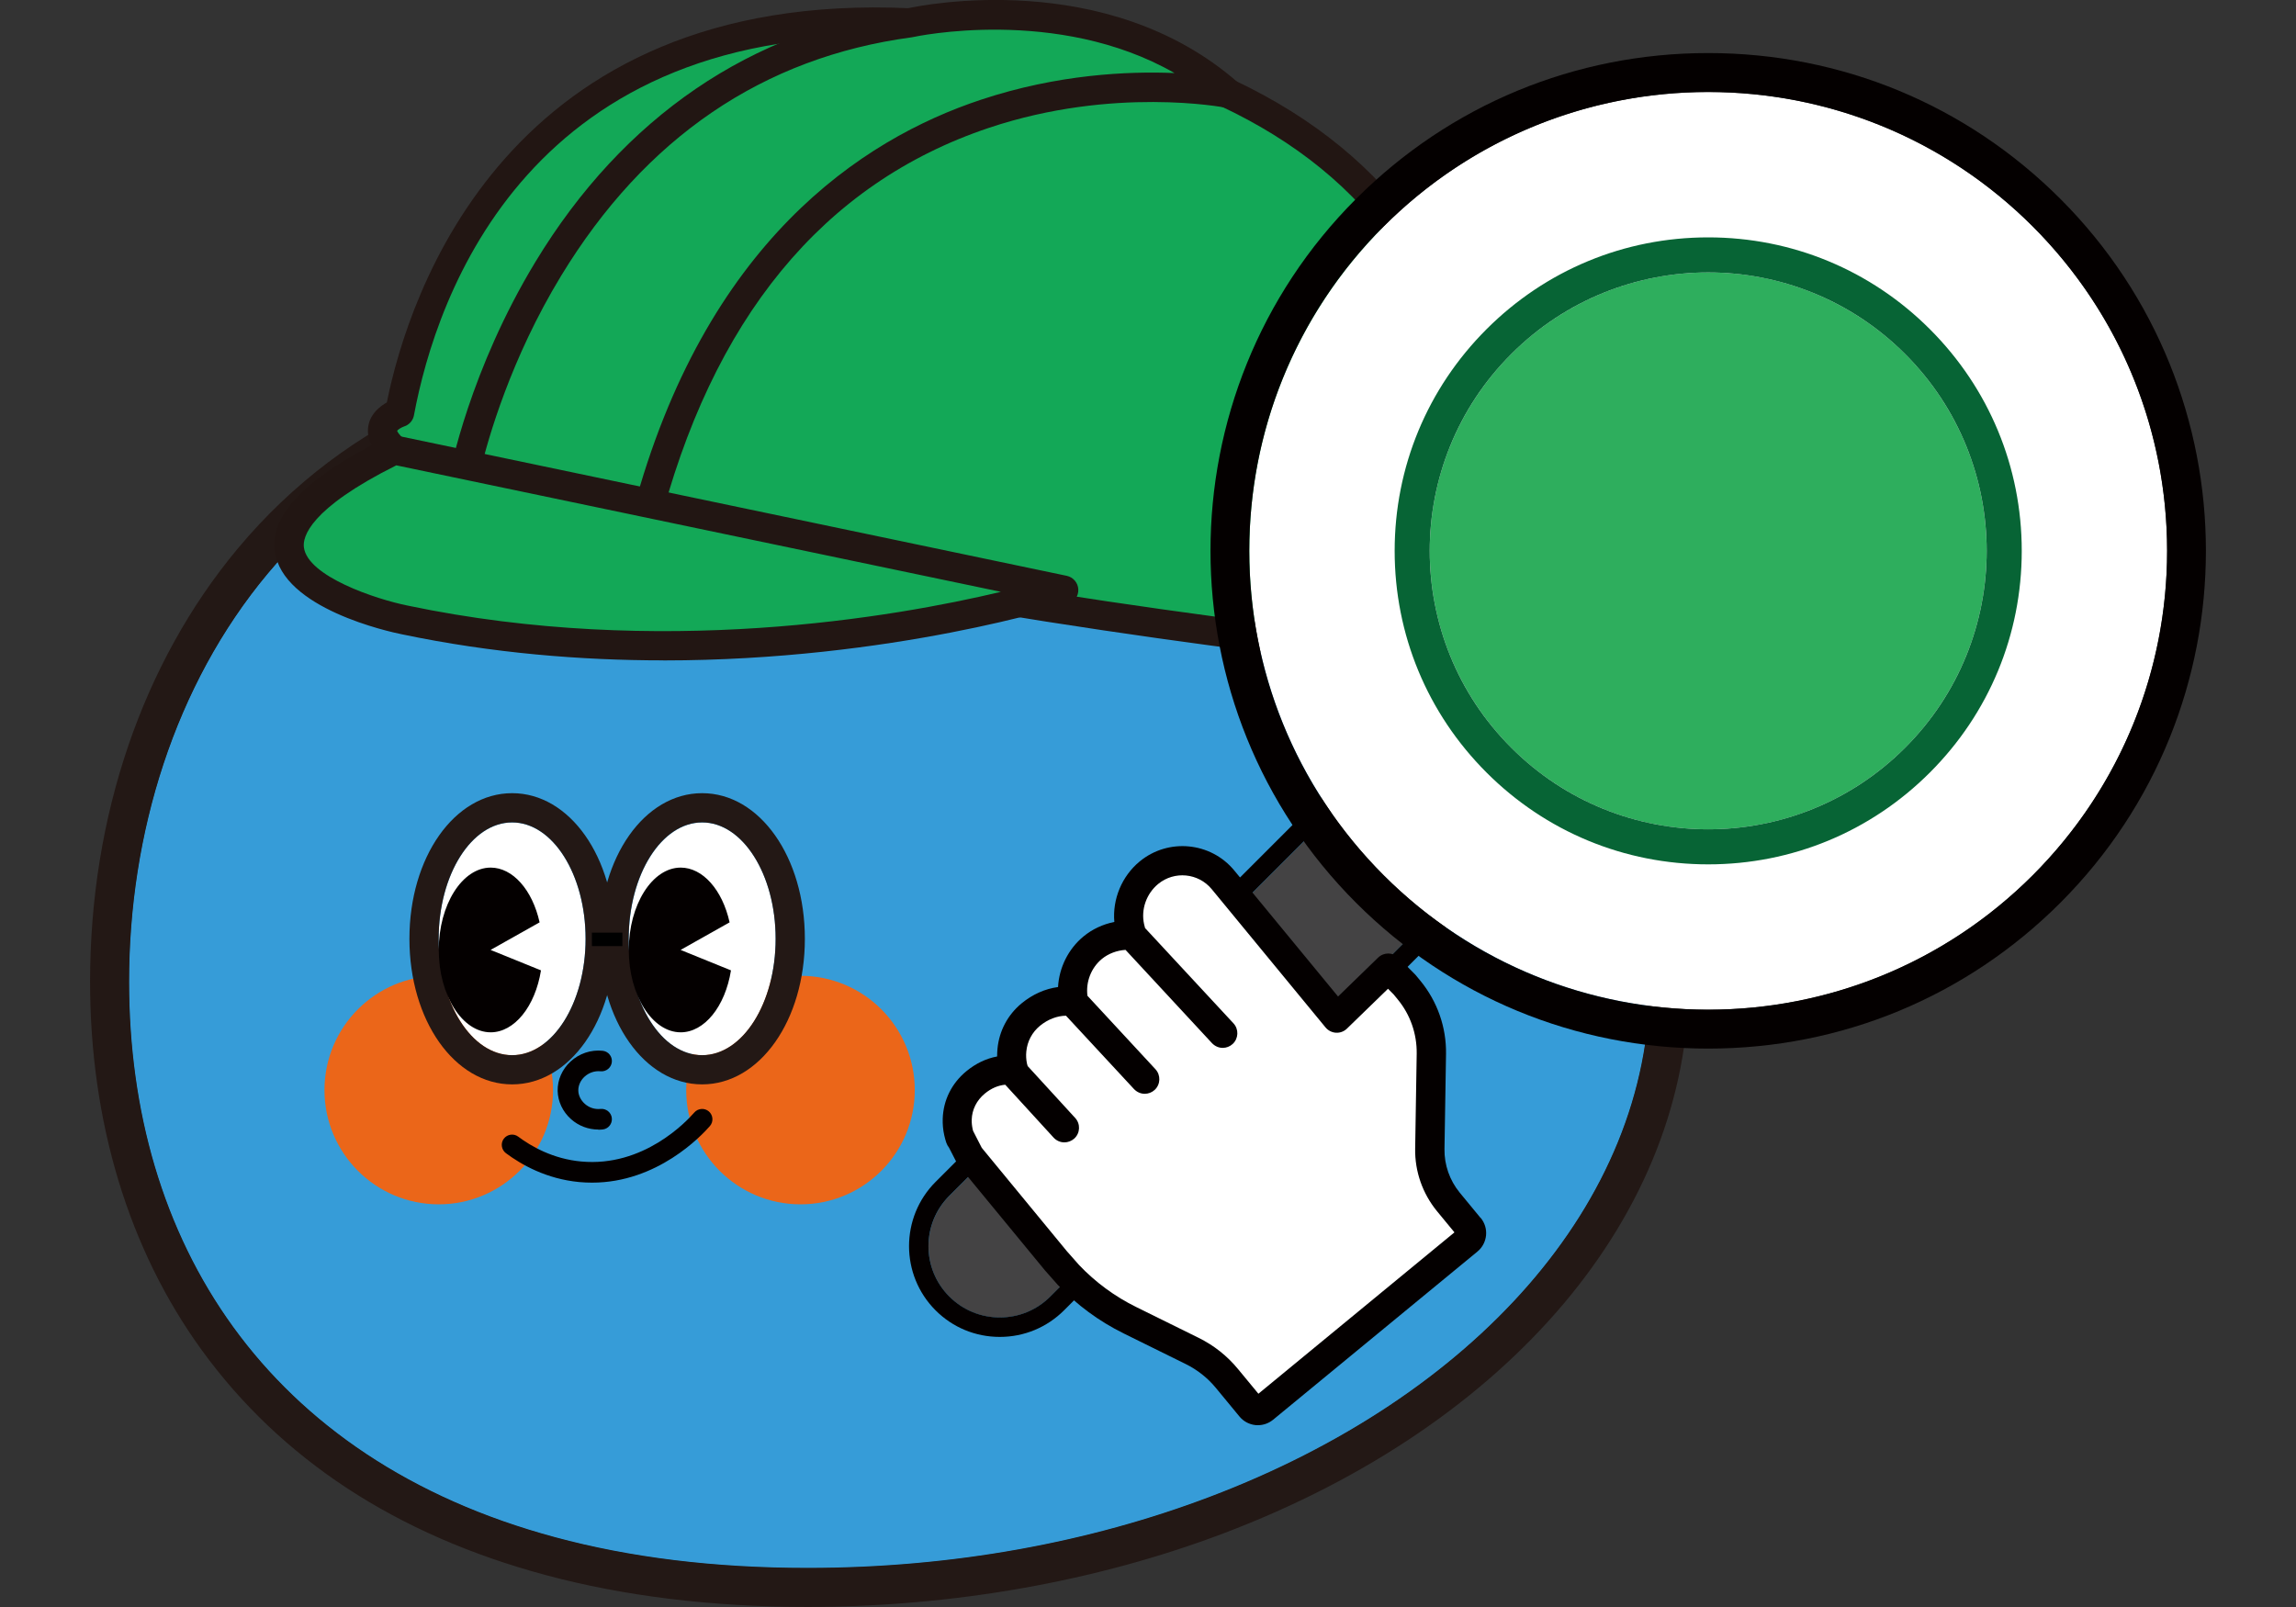 <svg width="100" height="70" viewBox="0 0 100 70" fill="none" xmlns="http://www.w3.org/2000/svg">
<rect x="0" y="0" width="100" height="70" fill="#333333" stroke="none"/>
<g clip-path="url(#clip0_1079_1761)">
<path d="M48.724 20.044C45.592 19.134 42.181 18.368 38.512 17.747C37.422 17.561 36.307 17.391 35.167 17.229C33.432 16.986 31.777 16.869 30.197 16.869C13.536 16.869 5.623 29.883 5.623 42.77C5.623 54.016 11.528 63.562 24.189 66.969C27.41 67.837 31.061 68.303 35.167 68.303C41.521 68.303 47.493 67.181 52.704 65.202C64.112 60.877 71.856 52.449 71.856 42.77C71.856 31.735 63.319 24.295 48.724 20.048V20.044Z" fill="#369CD8"/>
<path d="M48.725 20.045C45.592 19.135 42.181 18.369 38.512 17.748C37.422 17.561 36.307 17.392 35.168 17.23C33.432 16.986 31.778 16.87 30.197 16.87C13.536 16.87 5.623 29.884 5.623 42.77C5.623 54.017 11.529 63.563 24.189 66.97C27.41 67.838 31.061 68.304 35.168 68.304C41.521 68.304 47.493 67.182 52.704 65.203C64.112 60.878 71.856 52.45 71.856 42.77C71.856 31.736 63.319 24.296 48.725 20.049V20.045Z" fill="#369CD8"/>
<path d="M30.197 16.866C31.774 16.866 33.432 16.983 35.168 17.226C36.303 17.389 37.422 17.558 38.512 17.745C42.181 18.366 45.592 19.131 48.724 20.041C63.319 24.285 71.856 31.729 71.856 42.763C71.856 52.443 64.112 60.871 52.704 65.196C47.493 67.175 41.521 68.297 35.168 68.297C31.061 68.297 27.41 67.831 24.189 66.963C11.529 63.555 5.623 54.009 5.623 42.763C5.623 29.88 13.539 16.866 30.197 16.863M30.197 15.166C21.985 15.166 15.127 18.186 10.357 23.893C6.209 28.864 3.923 35.563 3.923 42.763C3.923 48.87 5.602 54.415 8.78 58.8C12.234 63.562 17.268 66.861 23.745 68.603C27.174 69.528 31.015 69.997 35.164 69.997C41.496 69.997 47.769 68.886 53.303 66.787C65.791 62.053 73.552 52.845 73.552 42.767C73.552 36.907 71.326 31.813 66.934 27.629C62.867 23.752 56.898 20.652 49.197 18.415C46.033 17.494 42.533 16.708 38.791 16.073C37.75 15.896 36.642 15.723 35.404 15.547C33.612 15.296 31.862 15.169 30.194 15.169L30.197 15.166Z" fill="#231815"/>
<path d="M34.864 52.46C37.613 52.46 39.842 50.231 39.842 47.483C39.842 44.733 37.613 42.505 34.864 42.505C32.115 42.505 29.887 44.733 29.887 47.483C29.887 50.231 32.115 52.46 34.864 52.46Z" fill="#EB6619"/>
<path d="M19.109 52.46C21.858 52.46 24.087 50.231 24.087 47.483C24.087 44.733 21.858 42.505 19.109 42.505C16.36 42.505 14.132 44.733 14.132 47.483C14.132 50.231 16.36 52.46 19.109 52.46Z" fill="#EB6619"/>
<path d="M22.306 45.966C24.073 45.966 25.505 43.696 25.505 40.896C25.505 38.097 24.073 35.827 22.306 35.827C20.538 35.827 19.106 38.097 19.106 40.896C19.106 43.696 20.538 45.966 22.306 45.966Z" fill="white"/>
<path d="M22.306 35.823C24.073 35.823 25.505 38.092 25.505 40.893C25.505 43.694 24.073 45.962 22.306 45.962C20.538 45.962 19.106 43.694 19.106 40.893C19.106 38.092 20.538 35.823 22.306 35.823ZM22.306 34.55C19.797 34.55 17.832 37.337 17.832 40.893C17.832 44.449 19.797 47.235 22.306 47.235C24.814 47.235 26.779 44.449 26.779 40.893C26.779 37.337 24.814 34.55 22.306 34.55Z" fill="#231815"/>
<path d="M30.585 45.966C32.352 45.966 33.785 43.696 33.785 40.896C33.785 38.097 32.352 35.827 30.585 35.827C28.818 35.827 27.386 38.097 27.386 40.896C27.386 43.696 28.818 45.966 30.585 45.966Z" fill="white"/>
<path d="M30.581 35.823C32.349 35.823 33.781 38.092 33.781 40.893C33.781 43.694 32.349 45.962 30.581 45.962C28.814 45.962 27.382 43.694 27.382 40.893C27.382 38.092 28.814 35.823 30.581 35.823ZM30.581 34.55C28.073 34.55 26.108 37.337 26.108 40.893C26.108 44.449 28.073 47.235 30.581 47.235C33.09 47.235 35.055 44.449 35.055 40.893C35.055 37.337 33.09 34.55 30.581 34.55Z" fill="#231815"/>
<path d="M29.647 41.38L31.837 42.269C31.584 43.849 30.677 44.967 29.647 44.967C28.405 44.967 27.386 43.348 27.386 41.38C27.386 39.411 28.409 37.792 29.647 37.792C30.603 37.792 31.46 38.752 31.777 40.177L29.647 41.376V41.38Z" fill="#040000"/>
<path d="M25.791 51.515C25.608 51.515 25.421 51.508 25.23 51.49C23.802 51.356 22.704 50.732 22.034 50.231C21.837 50.083 21.794 49.8 21.942 49.603C22.09 49.405 22.373 49.363 22.57 49.511C23.145 49.941 24.087 50.481 25.311 50.594C28.017 50.848 29.89 48.862 30.239 48.46C30.402 48.273 30.688 48.252 30.875 48.414C31.061 48.576 31.083 48.862 30.92 49.049C30.546 49.479 28.624 51.515 25.791 51.515Z" fill="#040000"/>
<path d="M26.063 49.203C25.629 49.203 25.202 49.045 24.874 48.752C24.511 48.431 24.299 47.983 24.288 47.521C24.278 47.045 24.482 46.579 24.849 46.24C25.227 45.891 25.735 45.718 26.246 45.771C26.493 45.796 26.673 46.014 26.648 46.261C26.624 46.508 26.401 46.688 26.158 46.664C25.904 46.639 25.65 46.724 25.459 46.9C25.283 47.062 25.184 47.285 25.188 47.503C25.191 47.715 25.297 47.926 25.47 48.082C25.66 48.251 25.9 48.329 26.154 48.304C26.401 48.279 26.624 48.459 26.648 48.706C26.673 48.953 26.493 49.175 26.246 49.2C26.186 49.207 26.126 49.211 26.066 49.211L26.063 49.203Z" fill="#040000"/>
<path d="M21.371 41.38L23.562 42.269C23.308 43.849 22.401 44.967 21.371 44.967C20.129 44.967 19.11 43.348 19.11 41.38C19.11 39.411 20.133 37.792 21.371 37.792C22.327 37.792 23.184 38.752 23.502 40.177L21.371 41.376V41.38Z" fill="#040000"/>
<path d="M27.107 40.625H25.78V41.211H27.107V40.625Z" fill="black"/>
<path d="M17.406 17.974C18.267 13.363 22.239 0.183 39.62 0.995C57.946 1.852 66.617 11.539 63.971 26.369C63.971 26.369 65.125 26.913 64.839 27.953C64.839 27.953 64.444 28.797 63.298 28.726C63.298 28.726 60.348 28.624 56.803 27.999C47.12 26.811 28.903 24.154 18.129 19.974C17.843 19.998 17.522 19.917 17.169 19.603C15.882 18.464 17.399 17.97 17.399 17.97L17.406 17.974Z" fill="#13A857"/>
<path d="M63.431 29.369C63.379 29.369 63.322 29.369 63.266 29.365C63.16 29.365 60.257 29.256 56.715 28.631C46.894 27.425 28.86 24.79 18.03 20.616C17.582 20.616 17.155 20.436 16.757 20.08C16.178 19.569 15.938 19.039 16.051 18.51C16.153 18.009 16.549 17.699 16.848 17.53C17.787 12.877 22.055 -0.458 39.651 0.36C49.469 0.819 56.877 3.842 61.082 9.109C64.55 13.452 65.788 19.304 64.673 26.059C65.188 26.458 65.721 27.171 65.46 28.127C65.449 28.162 65.439 28.197 65.421 28.229C65.216 28.666 64.571 29.372 63.431 29.372V29.369ZM18.132 19.339C18.21 19.339 18.288 19.353 18.362 19.382C29.058 23.53 47.088 26.165 56.881 27.368C56.891 27.368 56.902 27.368 56.912 27.372C60.37 27.982 63.29 28.088 63.319 28.091C63.897 28.127 64.155 27.837 64.239 27.718C64.303 27.291 63.834 27.015 63.714 26.952C63.661 26.927 63.608 26.896 63.562 26.86C63.386 26.716 63.301 26.483 63.34 26.257C64.529 19.6 63.431 14.097 60.08 9.899C56.112 4.929 49.024 2.071 39.588 1.63C23.05 0.854 19 12.884 18.03 18.087C17.995 18.285 17.868 18.45 17.688 18.542C17.656 18.556 17.624 18.57 17.589 18.581C17.473 18.623 17.339 18.708 17.296 18.764C17.311 18.807 17.37 18.927 17.596 19.124C17.861 19.357 18.016 19.343 18.076 19.336C18.094 19.336 18.115 19.336 18.132 19.336V19.339Z" fill="#221613"/>
<path d="M53.49 4.064C53.49 4.064 33.809 0.109 28.035 22.993C28.035 22.993 24.733 22.44 20.2 20.827C20.2 20.827 23.519 3.161 39.623 0.995C39.623 0.995 47.839 -0.878 53.49 4.064Z" fill="#13A857"/>
<path d="M28.035 23.632C27.999 23.632 27.964 23.632 27.929 23.625C27.791 23.6 24.517 23.043 19.984 21.431C19.688 21.325 19.515 21.021 19.572 20.715C19.607 20.531 20.457 16.128 23.325 11.398C27.146 5.097 32.74 1.288 39.507 0.367C40.145 0.226 48.188 -1.415 53.907 3.584C54.125 3.775 54.185 4.085 54.058 4.346C53.931 4.607 53.646 4.745 53.363 4.688C53.314 4.678 48.499 3.753 43.077 5.567C35.838 7.99 30.984 13.906 28.652 23.149C28.578 23.434 28.32 23.628 28.035 23.628V23.632ZM20.944 20.415C24.038 21.484 26.504 22.041 27.569 22.256C30.695 10.586 37.514 6.071 42.727 4.343C46.065 3.235 49.134 3.097 51.155 3.182C46.033 0.25 39.831 1.601 39.761 1.616C39.743 1.619 39.722 1.623 39.704 1.626C33.242 2.494 28.102 5.99 24.436 12.019C22.242 15.628 21.258 19.116 20.944 20.415Z" fill="#221613"/>
<path d="M46.329 25.706C46.329 25.706 32.719 30.168 17.631 27.008C17.631 27.008 6.597 24.789 17.173 19.606L46.329 25.709V25.706Z" fill="#13A857"/>
<path d="M28.888 28.765C25.329 28.765 21.459 28.458 17.501 27.629C16.972 27.523 12.294 26.511 11.97 24.009C11.761 22.387 13.37 20.76 16.894 19.032C17.021 18.968 17.166 18.951 17.303 18.979L46.46 25.082C46.742 25.142 46.95 25.382 46.964 25.671C46.978 25.96 46.802 26.221 46.527 26.313C46.425 26.345 38.886 28.768 28.885 28.768L28.888 28.765ZM17.261 20.27C13.462 22.168 13.176 23.399 13.236 23.843C13.398 25.103 16.354 26.098 17.759 26.38C28.715 28.677 38.985 26.877 43.592 25.78L17.261 20.27Z" fill="#221613"/>
<path d="M62.106 40.118C63.32 38.904 63.321 36.937 62.108 35.724C60.895 34.511 58.927 34.511 57.714 35.725L41.35 52.089C40.136 53.302 40.136 55.27 41.349 56.483C42.562 57.696 44.529 57.695 45.743 56.481L62.106 40.118Z" fill="#444344"/>
<path d="M59.911 34.811C60.704 34.811 61.502 35.114 62.108 35.721C63.322 36.935 63.322 38.9 62.108 40.113L45.743 56.478C45.137 57.085 44.343 57.388 43.546 57.388C42.748 57.388 41.955 57.085 41.348 56.478C40.134 55.265 40.134 53.3 41.348 52.086L57.713 35.721C58.32 35.114 59.113 34.811 59.911 34.811ZM59.911 33.961C58.852 33.961 57.861 34.374 57.113 35.118L40.748 51.483C39.207 53.025 39.207 55.536 40.748 57.078C41.496 57.826 42.487 58.235 43.546 58.235C44.604 58.235 45.595 57.822 46.343 57.078L62.708 40.713C63.456 39.965 63.865 38.974 63.865 37.916C63.865 36.857 63.453 35.866 62.708 35.118C61.96 34.37 60.969 33.961 59.911 33.961Z" fill="#040000"/>
<path d="M74.399 43.984C85.438 43.984 94.387 35.035 94.387 23.996C94.387 12.957 85.438 4.008 74.399 4.008C63.36 4.008 54.411 12.957 54.411 23.996C54.411 35.035 63.36 43.984 74.399 43.984Z" fill="white"/>
<path d="M74.399 4.007C79.514 4.007 84.629 5.958 88.531 9.86C96.338 17.667 96.338 30.32 88.531 38.127C84.629 42.029 79.514 43.98 74.399 43.98C69.284 43.98 64.169 42.029 60.267 38.127C52.46 30.32 52.46 17.667 60.267 9.86C64.169 5.958 69.284 4.007 74.399 4.007ZM74.399 2.311C68.606 2.311 63.16 4.565 59.064 8.66C50.608 17.116 50.608 30.874 59.064 39.327C63.16 43.422 68.606 45.676 74.399 45.676C80.191 45.676 85.638 43.422 89.734 39.327C98.19 30.871 98.19 17.113 89.734 8.66C85.638 4.565 80.191 2.311 74.399 2.311Z" fill="#040000"/>
<path d="M74.399 36.124C81.097 36.124 86.527 30.694 86.527 23.995C86.527 17.297 81.097 11.867 74.399 11.867C67.701 11.867 62.271 17.297 62.271 23.995C62.271 30.694 67.701 36.124 74.399 36.124Z" fill="#2EAE5D"/>
<path d="M74.399 11.867C77.504 11.867 80.608 13.053 82.975 15.42C87.713 20.157 87.713 27.834 82.975 32.571C80.608 34.938 77.504 36.124 74.399 36.124C71.295 36.124 68.19 34.938 65.823 32.571C61.086 27.834 61.086 20.157 65.823 15.42C68.19 13.053 71.295 11.867 74.399 11.867ZM74.399 10.34C70.751 10.34 67.323 11.761 64.744 14.34C62.165 16.919 60.743 20.348 60.743 23.995C60.743 27.643 62.165 31.072 64.744 33.651C67.323 36.23 70.751 37.651 74.399 37.651C78.047 37.651 81.476 36.23 84.054 33.651C86.633 31.072 88.055 27.643 88.055 23.995C88.055 20.348 86.633 16.919 84.054 14.34C81.476 11.761 78.047 10.34 74.399 10.34Z" fill="#076435"/>
<path d="M41.785 49.493L42.205 50.315C42.234 50.354 42.262 50.396 42.294 50.435L44.548 53.172L45.976 54.908L46.52 55.522C47.292 56.337 48.195 57 49.208 57.501L51.917 58.838C52.503 59.127 53.011 59.529 53.427 60.034L54.457 61.282C54.602 61.455 54.859 61.484 55.032 61.339L63.925 54.019C64.102 53.874 64.126 53.617 63.982 53.441L63.079 52.347C62.542 51.698 62.257 50.876 62.271 50.033L62.338 45.891C62.355 44.882 62.01 43.898 61.368 43.122L61.167 42.879L60.458 42.162L58.218 44.339L54.916 40.328L54.394 39.697L53.261 38.321C52.457 37.344 51.011 37.206 50.033 38.007C49.314 38.599 49.021 39.541 49.201 40.385C49.225 40.504 49.292 40.734 49.285 40.73C48.668 40.691 48.047 40.889 47.581 41.273C46.869 41.859 46.576 42.787 46.745 43.623C46.671 43.612 46.594 43.605 46.516 43.602C45.948 43.581 45.366 43.789 44.883 44.191C44.41 44.579 44.117 45.129 44.057 45.739C44.033 45.983 44.047 46.226 44.1 46.459C44.11 46.516 44.128 46.569 44.146 46.621C43.556 46.551 42.981 46.731 42.473 47.147C41.976 47.556 41.694 48.124 41.673 48.749C41.666 48.936 41.683 49.123 41.726 49.309C41.747 49.401 41.771 49.489 41.803 49.578" fill="white"/>
<path d="M64.479 53.046L63.576 51.949C63.139 51.416 62.902 50.742 62.913 50.051L62.98 45.909C62.998 44.752 62.603 43.62 61.865 42.724L61.664 42.48C61.664 42.48 61.639 42.452 61.625 42.438L60.916 41.722C60.669 41.475 60.271 41.471 60.02 41.715L58.278 43.408L53.762 37.923C52.736 36.674 50.884 36.497 49.638 37.524C48.859 38.166 48.446 39.171 48.534 40.159C48.04 40.258 47.575 40.473 47.19 40.791C46.527 41.337 46.128 42.152 46.082 42.995C45.518 43.069 44.968 43.316 44.495 43.705C43.892 44.202 43.518 44.904 43.444 45.684C43.433 45.796 43.429 45.906 43.429 46.019C42.953 46.107 42.502 46.322 42.089 46.661C41.45 47.186 41.084 47.924 41.059 48.735C41.052 48.971 41.073 49.215 41.126 49.451C41.14 49.511 41.154 49.575 41.172 49.635C41.179 49.666 41.19 49.694 41.2 49.726C41.207 49.747 41.214 49.769 41.221 49.79C41.246 49.864 41.285 49.927 41.331 49.987L41.652 50.612C41.666 50.644 41.687 50.672 41.708 50.7L41.729 50.732C41.757 50.77 41.786 50.809 41.817 50.848L45.514 55.339L46.072 55.97C46.901 56.842 47.867 57.554 48.94 58.083L51.649 59.42C52.154 59.671 52.591 60.017 52.951 60.45L53.981 61.699C54.157 61.914 54.408 62.048 54.686 62.077C54.722 62.077 54.757 62.08 54.789 62.08C55.032 62.08 55.261 61.996 55.452 61.84L64.345 54.52C64.56 54.344 64.695 54.09 64.723 53.815C64.751 53.536 64.666 53.264 64.49 53.049L64.479 53.046ZM54.81 60.712L53.924 59.639C53.452 59.064 52.873 58.605 52.203 58.274L49.494 56.937C48.552 56.475 47.709 55.85 47 55.106L46.47 54.506L42.788 50.033C42.788 50.033 42.766 50.005 42.759 49.994L42.752 49.984L42.382 49.261C42.375 49.232 42.368 49.204 42.361 49.176C42.332 49.042 42.318 48.904 42.322 48.77C42.336 48.333 42.537 47.931 42.89 47.638C43.172 47.405 43.472 47.278 43.782 47.25L45.888 49.553C46.015 49.691 46.185 49.761 46.358 49.761C46.513 49.761 46.664 49.705 46.788 49.596C47.049 49.359 47.067 48.954 46.827 48.696L44.76 46.438L44.749 46.403C44.742 46.379 44.735 46.354 44.728 46.326C44.693 46.156 44.682 45.98 44.7 45.803C44.742 45.362 44.953 44.964 45.296 44.682C45.641 44.4 46.044 44.248 46.428 44.244L49.391 47.44C49.518 47.574 49.688 47.645 49.857 47.645C50.012 47.645 50.167 47.589 50.291 47.476C50.548 47.236 50.562 46.834 50.326 46.576L47.363 43.376C47.285 42.777 47.522 42.156 47.994 41.768C48.28 41.535 48.644 41.401 49.021 41.376L52.788 45.44C52.916 45.574 53.085 45.645 53.254 45.645C53.409 45.645 53.565 45.588 53.688 45.475C53.946 45.236 53.96 44.833 53.723 44.576L49.871 40.424C49.871 40.424 49.871 40.424 49.871 40.42C49.857 40.364 49.839 40.3 49.829 40.254C49.688 39.612 49.931 38.928 50.443 38.505C51.148 37.926 52.192 38.025 52.774 38.73L57.731 44.752C57.844 44.89 58.01 44.974 58.186 44.985C58.366 44.996 58.539 44.929 58.666 44.805L60.454 43.069L60.698 43.316L60.877 43.535C61.424 44.198 61.714 45.034 61.703 45.892L61.636 50.033C61.618 51.028 61.961 51.995 62.588 52.76L63.347 53.681L54.803 60.715L54.81 60.712Z" fill="#040000"/>
</g>
<defs>
<clipPath id="clip0_1079_1761">
<rect width="99.996" height="70" fill="white"/>
</clipPath>
</defs>
</svg>

